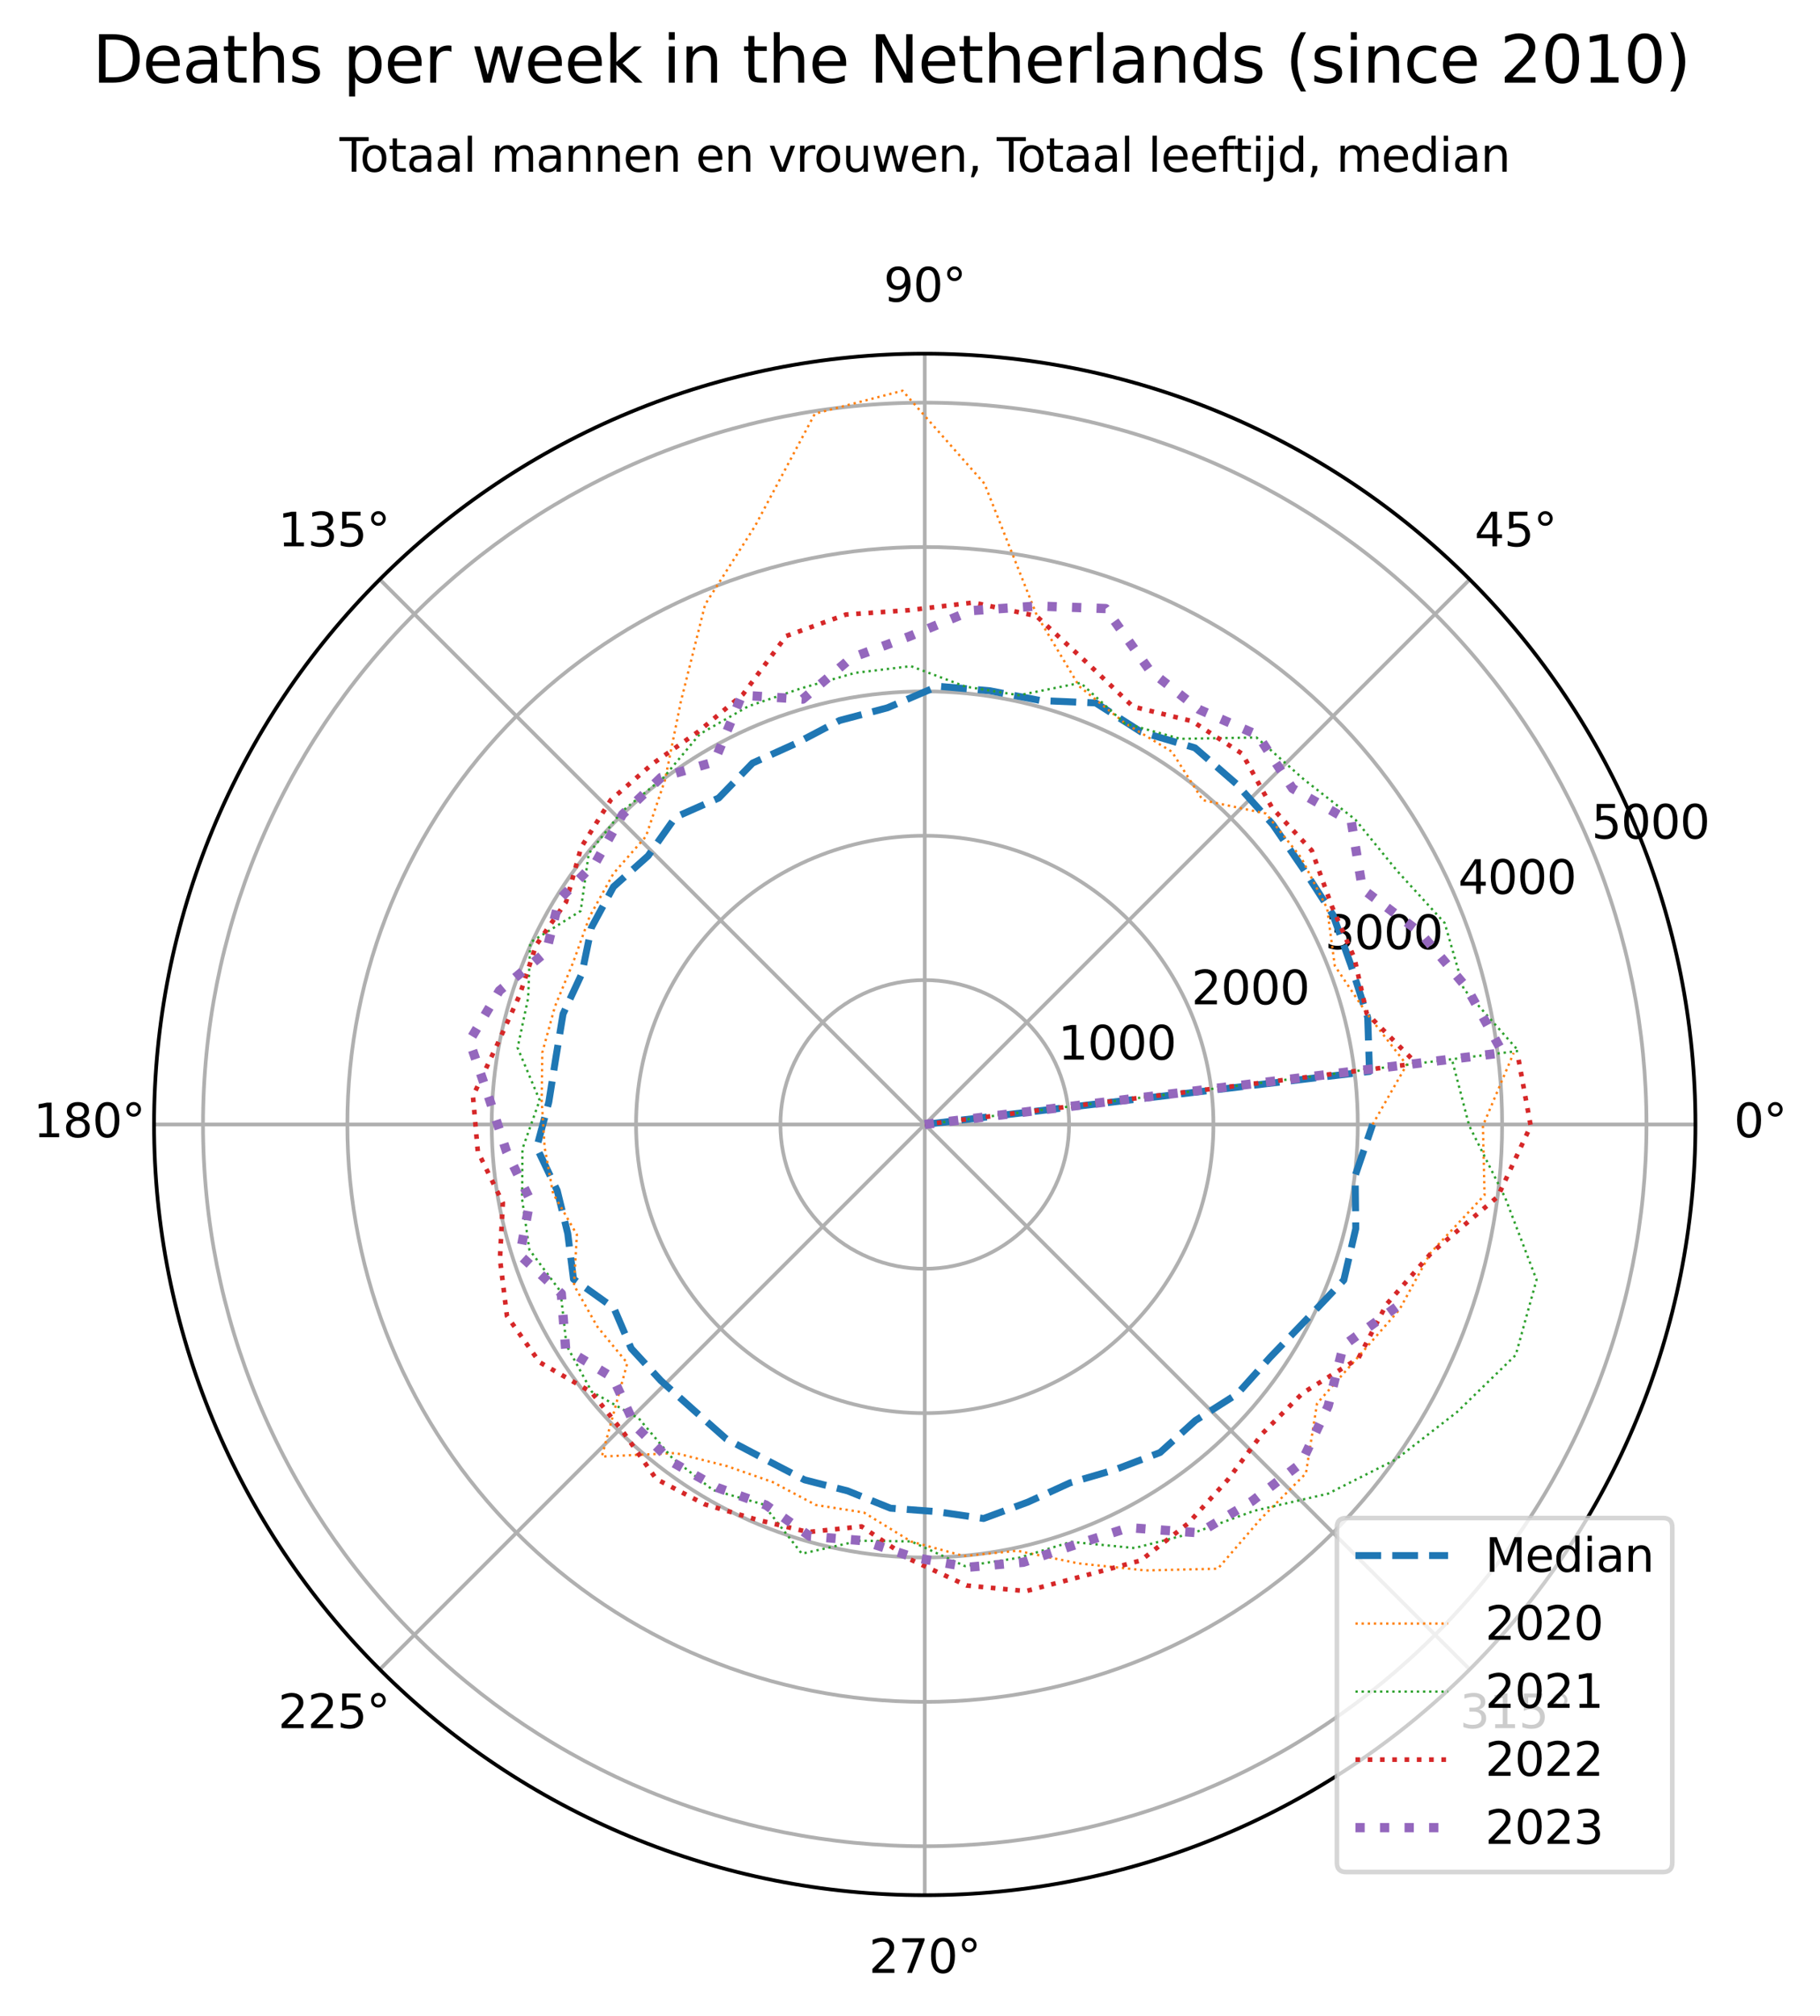 <?xml version="1.0" encoding="utf-8" standalone="no"?>
<!DOCTYPE svg PUBLIC "-//W3C//DTD SVG 1.1//EN"
  "http://www.w3.org/Graphics/SVG/1.1/DTD/svg11.dtd">
<svg xmlns:xlink="http://www.w3.org/1999/xlink" width="392.765pt" height="434.999pt" viewBox="0 0 392.765 434.999" xmlns="http://www.w3.org/2000/svg" version="1.1">
 <defs>
  <style type="text/css">*{stroke-linejoin: round; stroke-linecap: butt}</style>
 </defs>
 <g id="figure_1">
  <g id="patch_1">
   <path d="M 0 434.999 
L 392.765 434.999 
L 392.765 -0 
L 0 -0 
z
" style="fill: #ffffff"/>
  </g>
  <g id="axes_1">
   <g id="patch_2">
    <path d="M 365.884 242.64 
C 365.884 220.799 361.582 199.17 353.223 178.992 
C 344.865 158.814 332.614 140.478 317.17 125.034 
C 301.726 109.59 283.39 97.339 263.212 88.98 
C 243.033 80.622 221.405 76.32 199.564 76.32 
C 177.723 76.32 156.094 80.622 135.916 88.98 
C 115.737 97.339 97.402 109.59 81.958 125.034 
C 66.514 140.478 54.262 158.814 45.904 178.992 
C 37.546 199.17 33.244 220.799 33.244 242.64 
C 33.244 264.481 37.546 286.11 45.904 306.288 
C 54.262 326.466 66.514 344.802 81.958 360.246 
C 97.402 375.69 115.737 387.941 135.916 396.3 
C 156.094 404.658 177.723 408.96 199.564 408.96 
C 221.405 408.96 243.033 404.658 263.212 396.3 
C 283.39 387.941 301.726 375.69 317.17 360.246 
C 332.614 344.802 344.865 326.466 353.223 306.288 
C 361.582 286.11 365.884 264.481 365.884 242.64 
M 199.564 242.64 
C 199.564 242.64 199.564 242.64 199.564 242.64 
C 199.564 242.64 199.564 242.64 199.564 242.64 
C 199.564 242.64 199.564 242.64 199.564 242.64 
C 199.564 242.64 199.564 242.64 199.564 242.64 
C 199.564 242.64 199.564 242.64 199.564 242.64 
C 199.564 242.64 199.564 242.64 199.564 242.64 
C 199.564 242.64 199.564 242.64 199.564 242.64 
C 199.564 242.64 199.564 242.64 199.564 242.64 
C 199.564 242.64 199.564 242.64 199.564 242.64 
C 199.564 242.64 199.564 242.64 199.564 242.64 
C 199.564 242.64 199.564 242.64 199.564 242.64 
C 199.564 242.64 199.564 242.64 199.564 242.64 
C 199.564 242.64 199.564 242.64 199.564 242.64 
C 199.564 242.64 199.564 242.64 199.564 242.64 
C 199.564 242.64 199.564 242.64 199.564 242.64 
C 199.564 242.64 199.564 242.64 199.564 242.64 
z
" style="fill: #ffffff"/>
   </g>
   <g id="matplotlib.axis_1">
    <g id="xtick_1">
     <g id="line2d_1">
      <path d="M 199.564 242.64 
L 365.884 242.64 
" clip-path="url(#pef177afdf3)" style="fill: none; stroke: #b0b0b0; stroke-width: 0.8; stroke-linecap: square"/>
     </g>
     <g id="text_1">
      <!-- 0° -->
      <g transform="translate(374.202 245.399) scale(0.1 -0.1)">
       <defs>
        <path id="DejaVuSans-30" d="M 2034 4250 
Q 1547 4250 1301 3770 
Q 1056 3291 1056 2328 
Q 1056 1369 1301 889 
Q 1547 409 2034 409 
Q 2525 409 2770 889 
Q 3016 1369 3016 2328 
Q 3016 3291 2770 3770 
Q 2525 4250 2034 4250 
z
M 2034 4750 
Q 2819 4750 3233 4129 
Q 3647 3509 3647 2328 
Q 3647 1150 3233 529 
Q 2819 -91 2034 -91 
Q 1250 -91 836 529 
Q 422 1150 422 2328 
Q 422 3509 836 4129 
Q 1250 4750 2034 4750 
z
" transform="scale(0.016)"/>
        <path id="DejaVuSans-b0" d="M 1600 4347 
Q 1350 4347 1178 4173 
Q 1006 4000 1006 3750 
Q 1006 3503 1178 3333 
Q 1350 3163 1600 3163 
Q 1850 3163 2022 3333 
Q 2194 3503 2194 3750 
Q 2194 3997 2020 4172 
Q 1847 4347 1600 4347 
z
M 1600 4750 
Q 1800 4750 1984 4673 
Q 2169 4597 2303 4453 
Q 2447 4313 2519 4134 
Q 2591 3956 2591 3750 
Q 2591 3338 2302 3052 
Q 2013 2766 1594 2766 
Q 1172 2766 890 3047 
Q 609 3328 609 3750 
Q 609 4169 896 4459 
Q 1184 4750 1600 4750 
z
" transform="scale(0.016)"/>
       </defs>
       <use xlink:href="#DejaVuSans-30"/>
       <use xlink:href="#DejaVuSans-b0" x="63.623"/>
      </g>
     </g>
    </g>
    <g id="xtick_2">
     <g id="line2d_2">
      <path d="M 199.564 242.64 
L 317.17 125.034 
" clip-path="url(#pef177afdf3)" style="fill: none; stroke: #b0b0b0; stroke-width: 0.8; stroke-linecap: square"/>
     </g>
     <g id="text_2">
      <!-- 45° -->
      <g transform="translate(318.207 117.894) scale(0.1 -0.1)">
       <defs>
        <path id="DejaVuSans-34" d="M 2419 4116 
L 825 1625 
L 2419 1625 
L 2419 4116 
z
M 2253 4666 
L 3047 4666 
L 3047 1625 
L 3713 1625 
L 3713 1100 
L 3047 1100 
L 3047 0 
L 2419 0 
L 2419 1100 
L 313 1100 
L 313 1709 
L 2253 4666 
z
" transform="scale(0.016)"/>
        <path id="DejaVuSans-35" d="M 691 4666 
L 3169 4666 
L 3169 4134 
L 1269 4134 
L 1269 2991 
Q 1406 3038 1543 3061 
Q 1681 3084 1819 3084 
Q 2600 3084 3056 2656 
Q 3513 2228 3513 1497 
Q 3513 744 3044 326 
Q 2575 -91 1722 -91 
Q 1428 -91 1123 -41 
Q 819 9 494 109 
L 494 744 
Q 775 591 1075 516 
Q 1375 441 1709 441 
Q 2250 441 2565 725 
Q 2881 1009 2881 1497 
Q 2881 1984 2565 2268 
Q 2250 2553 1709 2553 
Q 1456 2553 1204 2497 
Q 953 2441 691 2322 
L 691 4666 
z
" transform="scale(0.016)"/>
       </defs>
       <use xlink:href="#DejaVuSans-34"/>
       <use xlink:href="#DejaVuSans-35" x="63.623"/>
       <use xlink:href="#DejaVuSans-b0" x="127.246"/>
      </g>
     </g>
    </g>
    <g id="xtick_3">
     <g id="line2d_3">
      <path d="M 199.564 242.64 
L 199.564 76.32 
" clip-path="url(#pef177afdf3)" style="fill: none; stroke: #b0b0b0; stroke-width: 0.8; stroke-linecap: square"/>
     </g>
     <g id="text_3">
      <!-- 90° -->
      <g transform="translate(190.701 65.079) scale(0.1 -0.1)">
       <defs>
        <path id="DejaVuSans-39" d="M 703 97 
L 703 672 
Q 941 559 1184 500 
Q 1428 441 1663 441 
Q 2288 441 2617 861 
Q 2947 1281 2994 2138 
Q 2813 1869 2534 1725 
Q 2256 1581 1919 1581 
Q 1219 1581 811 2004 
Q 403 2428 403 3163 
Q 403 3881 828 4315 
Q 1253 4750 1959 4750 
Q 2769 4750 3195 4129 
Q 3622 3509 3622 2328 
Q 3622 1225 3098 567 
Q 2575 -91 1691 -91 
Q 1453 -91 1209 -44 
Q 966 3 703 97 
z
M 1959 2075 
Q 2384 2075 2632 2365 
Q 2881 2656 2881 3163 
Q 2881 3666 2632 3958 
Q 2384 4250 1959 4250 
Q 1534 4250 1286 3958 
Q 1038 3666 1038 3163 
Q 1038 2656 1286 2365 
Q 1534 2075 1959 2075 
z
" transform="scale(0.016)"/>
       </defs>
       <use xlink:href="#DejaVuSans-39"/>
       <use xlink:href="#DejaVuSans-30" x="63.623"/>
       <use xlink:href="#DejaVuSans-b0" x="127.246"/>
      </g>
     </g>
    </g>
    <g id="xtick_4">
     <g id="line2d_4">
      <path d="M 199.564 242.64 
L 81.958 125.034 
" clip-path="url(#pef177afdf3)" style="fill: none; stroke: #b0b0b0; stroke-width: 0.8; stroke-linecap: square"/>
     </g>
     <g id="text_4">
      <!-- 135° -->
      <g transform="translate(60.015 117.894) scale(0.1 -0.1)">
       <defs>
        <path id="DejaVuSans-31" d="M 794 531 
L 1825 531 
L 1825 4091 
L 703 3866 
L 703 4441 
L 1819 4666 
L 2450 4666 
L 2450 531 
L 3481 531 
L 3481 0 
L 794 0 
L 794 531 
z
" transform="scale(0.016)"/>
        <path id="DejaVuSans-33" d="M 2597 2516 
Q 3050 2419 3304 2112 
Q 3559 1806 3559 1356 
Q 3559 666 3084 287 
Q 2609 -91 1734 -91 
Q 1441 -91 1130 -33 
Q 819 25 488 141 
L 488 750 
Q 750 597 1062 519 
Q 1375 441 1716 441 
Q 2309 441 2620 675 
Q 2931 909 2931 1356 
Q 2931 1769 2642 2001 
Q 2353 2234 1838 2234 
L 1294 2234 
L 1294 2753 
L 1863 2753 
Q 2328 2753 2575 2939 
Q 2822 3125 2822 3475 
Q 2822 3834 2567 4026 
Q 2313 4219 1838 4219 
Q 1578 4219 1281 4162 
Q 984 4106 628 3988 
L 628 4550 
Q 988 4650 1302 4700 
Q 1616 4750 1894 4750 
Q 2613 4750 3031 4423 
Q 3450 4097 3450 3541 
Q 3450 3153 3228 2886 
Q 3006 2619 2597 2516 
z
" transform="scale(0.016)"/>
       </defs>
       <use xlink:href="#DejaVuSans-31"/>
       <use xlink:href="#DejaVuSans-33" x="63.623"/>
       <use xlink:href="#DejaVuSans-35" x="127.246"/>
       <use xlink:href="#DejaVuSans-b0" x="190.869"/>
      </g>
     </g>
    </g>
    <g id="xtick_5">
     <g id="line2d_5">
      <path d="M 199.564 242.64 
L 33.244 242.64 
" clip-path="url(#pef177afdf3)" style="fill: none; stroke: #b0b0b0; stroke-width: 0.8; stroke-linecap: square"/>
     </g>
     <g id="text_5">
      <!-- 180° -->
      <g transform="translate(7.2 245.399) scale(0.1 -0.1)">
       <defs>
        <path id="DejaVuSans-38" d="M 2034 2216 
Q 1584 2216 1326 1975 
Q 1069 1734 1069 1313 
Q 1069 891 1326 650 
Q 1584 409 2034 409 
Q 2484 409 2743 651 
Q 3003 894 3003 1313 
Q 3003 1734 2745 1975 
Q 2488 2216 2034 2216 
z
M 1403 2484 
Q 997 2584 770 2862 
Q 544 3141 544 3541 
Q 544 4100 942 4425 
Q 1341 4750 2034 4750 
Q 2731 4750 3128 4425 
Q 3525 4100 3525 3541 
Q 3525 3141 3298 2862 
Q 3072 2584 2669 2484 
Q 3125 2378 3379 2068 
Q 3634 1759 3634 1313 
Q 3634 634 3220 271 
Q 2806 -91 2034 -91 
Q 1263 -91 848 271 
Q 434 634 434 1313 
Q 434 1759 690 2068 
Q 947 2378 1403 2484 
z
M 1172 3481 
Q 1172 3119 1398 2916 
Q 1625 2713 2034 2713 
Q 2441 2713 2670 2916 
Q 2900 3119 2900 3481 
Q 2900 3844 2670 4047 
Q 2441 4250 2034 4250 
Q 1625 4250 1398 4047 
Q 1172 3844 1172 3481 
z
" transform="scale(0.016)"/>
       </defs>
       <use xlink:href="#DejaVuSans-31"/>
       <use xlink:href="#DejaVuSans-38" x="63.623"/>
       <use xlink:href="#DejaVuSans-30" x="127.246"/>
       <use xlink:href="#DejaVuSans-b0" x="190.869"/>
      </g>
     </g>
    </g>
    <g id="xtick_6">
     <g id="line2d_6">
      <path d="M 199.564 242.64 
L 81.958 360.246 
" clip-path="url(#pef177afdf3)" style="fill: none; stroke: #b0b0b0; stroke-width: 0.8; stroke-linecap: square"/>
     </g>
     <g id="text_6">
      <!-- 225° -->
      <g transform="translate(60.015 372.905) scale(0.1 -0.1)">
       <defs>
        <path id="DejaVuSans-32" d="M 1228 531 
L 3431 531 
L 3431 0 
L 469 0 
L 469 531 
Q 828 903 1448 1529 
Q 2069 2156 2228 2338 
Q 2531 2678 2651 2914 
Q 2772 3150 2772 3378 
Q 2772 3750 2511 3984 
Q 2250 4219 1831 4219 
Q 1534 4219 1204 4116 
Q 875 4013 500 3803 
L 500 4441 
Q 881 4594 1212 4672 
Q 1544 4750 1819 4750 
Q 2544 4750 2975 4387 
Q 3406 4025 3406 3419 
Q 3406 3131 3298 2873 
Q 3191 2616 2906 2266 
Q 2828 2175 2409 1742 
Q 1991 1309 1228 531 
z
" transform="scale(0.016)"/>
       </defs>
       <use xlink:href="#DejaVuSans-32"/>
       <use xlink:href="#DejaVuSans-32" x="63.623"/>
       <use xlink:href="#DejaVuSans-35" x="127.246"/>
       <use xlink:href="#DejaVuSans-b0" x="190.869"/>
      </g>
     </g>
    </g>
    <g id="xtick_7">
     <g id="line2d_7">
      <path d="M 199.564 242.64 
L 199.564 408.96 
" clip-path="url(#pef177afdf3)" style="fill: none; stroke: #b0b0b0; stroke-width: 0.8; stroke-linecap: square"/>
     </g>
     <g id="text_7">
      <!-- 270° -->
      <g transform="translate(187.52 425.719) scale(0.1 -0.1)">
       <defs>
        <path id="DejaVuSans-37" d="M 525 4666 
L 3525 4666 
L 3525 4397 
L 1831 0 
L 1172 0 
L 2766 4134 
L 525 4134 
L 525 4666 
z
" transform="scale(0.016)"/>
       </defs>
       <use xlink:href="#DejaVuSans-32"/>
       <use xlink:href="#DejaVuSans-37" x="63.623"/>
       <use xlink:href="#DejaVuSans-30" x="127.246"/>
       <use xlink:href="#DejaVuSans-b0" x="190.869"/>
      </g>
     </g>
    </g>
    <g id="xtick_8">
     <g id="line2d_8">
      <path d="M 199.564 242.64 
L 317.17 360.246 
" clip-path="url(#pef177afdf3)" style="fill: none; stroke: #b0b0b0; stroke-width: 0.8; stroke-linecap: square"/>
     </g>
     <g id="text_8">
      <!-- 315° -->
      <g transform="translate(315.025 372.905) scale(0.1 -0.1)">
       <use xlink:href="#DejaVuSans-33"/>
       <use xlink:href="#DejaVuSans-31" x="63.623"/>
       <use xlink:href="#DejaVuSans-35" x="127.246"/>
       <use xlink:href="#DejaVuSans-b0" x="190.869"/>
      </g>
     </g>
    </g>
   </g>
   <g id="matplotlib.axis_2">
    <g id="ytick_1">
     <g id="line2d_9">
      <path d="M 230.714 242.64 
C 230.714 238.549 229.908 234.498 228.343 230.719 
C 226.778 226.94 224.483 223.506 221.59 220.613 
C 218.698 217.721 215.264 215.426 211.485 213.861 
C 207.705 212.295 203.654 211.49 199.564 211.49 
C 195.473 211.49 191.422 212.295 187.643 213.861 
C 183.864 215.426 180.43 217.721 177.537 220.613 
C 174.645 223.506 172.35 226.94 170.784 230.719 
C 169.219 234.498 168.413 238.549 168.413 242.64 
C 168.413 246.731 169.219 250.782 170.784 254.561 
C 172.35 258.34 174.645 261.774 177.537 264.667 
C 180.43 267.559 183.864 269.854 187.643 271.419 
C 191.422 272.985 195.473 273.79 199.564 273.79 
C 203.654 273.79 207.705 272.985 211.485 271.419 
C 215.264 269.854 218.698 267.559 221.59 264.667 
C 224.483 261.774 226.778 258.34 228.343 254.561 
C 229.908 250.782 230.714 246.731 230.714 242.64 
" clip-path="url(#pef177afdf3)" style="fill: none; stroke: #b0b0b0; stroke-width: 0.8; stroke-linecap: square"/>
     </g>
     <g id="text_9">
      <!-- 1000 -->
      <g transform="translate(228.343 228.64) scale(0.1 -0.1)">
       <use xlink:href="#DejaVuSans-31"/>
       <use xlink:href="#DejaVuSans-30" x="63.623"/>
       <use xlink:href="#DejaVuSans-30" x="127.246"/>
       <use xlink:href="#DejaVuSans-30" x="190.869"/>
      </g>
     </g>
    </g>
    <g id="ytick_2">
     <g id="line2d_10">
      <path d="M 261.865 242.64 
C 261.865 234.459 260.253 226.357 257.122 218.798 
C 253.991 211.24 249.402 204.372 243.617 198.587 
C 237.832 192.802 230.964 188.212 223.405 185.081 
C 215.847 181.951 207.745 180.339 199.564 180.339 
C 191.382 180.339 183.281 181.951 175.722 185.081 
C 168.164 188.212 161.295 192.802 155.51 198.587 
C 149.725 204.372 145.136 211.24 142.005 218.798 
C 138.874 226.357 137.263 234.459 137.263 242.64 
C 137.263 250.821 138.874 258.923 142.005 266.482 
C 145.136 274.04 149.725 280.908 155.51 286.693 
C 161.295 292.478 168.164 297.068 175.722 300.199 
C 183.281 303.329 191.382 304.941 199.564 304.941 
C 207.745 304.941 215.847 303.329 223.405 300.199 
C 230.964 297.068 237.832 292.478 243.617 286.693 
C 249.402 280.908 253.991 274.04 257.122 266.482 
C 260.253 258.923 261.865 250.821 261.865 242.64 
" clip-path="url(#pef177afdf3)" style="fill: none; stroke: #b0b0b0; stroke-width: 0.8; stroke-linecap: square"/>
     </g>
     <g id="text_10">
      <!-- 2000 -->
      <g transform="translate(257.122 216.719) scale(0.1 -0.1)">
       <use xlink:href="#DejaVuSans-32"/>
       <use xlink:href="#DejaVuSans-30" x="63.623"/>
       <use xlink:href="#DejaVuSans-30" x="127.246"/>
       <use xlink:href="#DejaVuSans-30" x="190.869"/>
      </g>
     </g>
    </g>
    <g id="ytick_3">
     <g id="line2d_11">
      <path d="M 293.015 242.64 
C 293.015 230.368 290.598 218.215 285.902 206.878 
C 281.205 195.54 274.321 185.237 265.644 176.56 
C 256.966 167.882 246.664 160.998 235.326 156.302 
C 223.988 151.606 211.836 149.189 199.564 149.189 
C 187.292 149.189 175.139 151.606 163.801 156.302 
C 152.464 160.998 142.161 167.882 133.484 176.56 
C 124.806 185.237 117.922 195.54 113.226 206.878 
C 108.53 218.215 106.112 230.368 106.112 242.64 
C 106.112 254.912 108.53 267.065 113.226 278.402 
C 117.922 289.74 124.806 300.043 133.484 308.72 
C 142.161 317.398 152.464 324.282 163.801 328.978 
C 175.139 333.674 187.292 336.091 199.564 336.091 
C 211.836 336.091 223.988 333.674 235.326 328.978 
C 246.664 324.282 256.966 317.398 265.644 308.72 
C 274.321 300.043 281.205 289.74 285.902 278.402 
C 290.598 267.065 293.015 254.912 293.015 242.64 
" clip-path="url(#pef177afdf3)" style="fill: none; stroke: #b0b0b0; stroke-width: 0.8; stroke-linecap: square"/>
     </g>
     <g id="text_11">
      <!-- 3000 -->
      <g transform="translate(285.902 204.798) scale(0.1 -0.1)">
       <use xlink:href="#DejaVuSans-33"/>
       <use xlink:href="#DejaVuSans-30" x="63.623"/>
       <use xlink:href="#DejaVuSans-30" x="127.246"/>
       <use xlink:href="#DejaVuSans-30" x="190.869"/>
      </g>
     </g>
    </g>
    <g id="ytick_4">
     <g id="line2d_12">
      <path d="M 324.166 242.64 
C 324.166 226.277 320.942 210.074 314.681 194.957 
C 308.419 179.84 299.241 166.103 287.671 154.533 
C 276.1 142.963 262.364 133.785 247.247 127.523 
C 232.13 121.261 215.926 118.038 199.564 118.038 
C 183.201 118.038 166.998 121.261 151.881 127.523 
C 136.764 133.785 123.027 142.963 111.457 154.533 
C 99.887 166.103 90.708 179.84 84.447 194.957 
C 78.185 210.074 74.962 226.277 74.962 242.64 
C 74.962 259.003 78.185 275.206 84.447 290.323 
C 90.708 305.44 99.887 319.177 111.457 330.747 
C 123.027 342.317 136.764 351.495 151.881 357.757 
C 166.998 364.019 183.201 367.242 199.564 367.242 
C 215.926 367.242 232.13 364.019 247.247 357.757 
C 262.364 351.495 276.1 342.317 287.671 330.747 
C 299.241 319.177 308.419 305.44 314.681 290.323 
C 320.942 275.206 324.166 259.003 324.166 242.64 
" clip-path="url(#pef177afdf3)" style="fill: none; stroke: #b0b0b0; stroke-width: 0.8; stroke-linecap: square"/>
     </g>
     <g id="text_12">
      <!-- 4000 -->
      <g transform="translate(314.681 192.877) scale(0.1 -0.1)">
       <use xlink:href="#DejaVuSans-34"/>
       <use xlink:href="#DejaVuSans-30" x="63.623"/>
       <use xlink:href="#DejaVuSans-30" x="127.246"/>
       <use xlink:href="#DejaVuSans-30" x="190.869"/>
      </g>
     </g>
    </g>
    <g id="ytick_5">
     <g id="line2d_13">
      <path d="M 355.316 242.64 
C 355.316 222.187 351.287 201.932 343.46 183.036 
C 335.633 164.14 324.16 146.969 309.697 132.507 
C 295.235 118.044 278.064 106.571 259.168 98.744 
C 240.271 90.917 220.017 86.888 199.564 86.888 
C 179.111 86.888 158.856 90.917 139.96 98.744 
C 121.064 106.571 103.893 118.044 89.43 132.507 
C 74.968 146.969 63.495 164.14 55.667 183.036 
C 47.84 201.932 43.812 222.187 43.812 242.64 
C 43.812 263.093 47.84 283.348 55.667 302.244 
C 63.495 321.14 74.968 338.311 89.43 352.773 
C 103.893 367.236 121.064 378.709 139.96 386.536 
C 158.856 394.363 179.111 398.392 199.564 398.392 
C 220.017 398.392 240.271 394.363 259.168 386.536 
C 278.064 378.709 295.235 367.236 309.697 352.773 
C 324.16 338.311 335.633 321.14 343.46 302.244 
C 351.287 283.348 355.316 263.093 355.316 242.64 
" clip-path="url(#pef177afdf3)" style="fill: none; stroke: #b0b0b0; stroke-width: 0.8; stroke-linecap: square"/>
     </g>
     <g id="text_13">
      <!-- 5000 -->
      <g transform="translate(343.46 180.957) scale(0.1 -0.1)">
       <use xlink:href="#DejaVuSans-35"/>
       <use xlink:href="#DejaVuSans-30" x="63.623"/>
       <use xlink:href="#DejaVuSans-30" x="127.246"/>
       <use xlink:href="#DejaVuSans-30" x="190.869"/>
      </g>
     </g>
    </g>
   </g>
   <g id="line2d_14">
    <path d="M 199.564 242.64 
L 295.545 231.208 
L 295.154 219.541 
L 291.605 208.451 
L 287.664 197.421 
L 281.31 187.58 
L 274.672 177.911 
L 266.805 169.138 
L 257.876 161.372 
L 246.26 157.937 
L 236.453 151.681 
L 224.558 151.171 
L 213.536 149.042 
L 202.367 148.078 
L 191.548 152.723 
L 181.213 155.46 
L 171.769 160.426 
L 162.415 164.656 
L 155.098 172.205 
L 145.765 176.338 
L 139.865 184.685 
L 132.39 191.359 
L 127.627 200.155 
L 125.588 210.053 
L 121.508 218.804 
L 119.942 228.33 
L 118.435 237.825 
L 115.823 247.61 
L 120.248 256.895 
L 122.521 266.167 
L 123.763 276.03 
L 132.482 282.258 
L 136.227 290.992 
L 142.614 297.926 
L 149.612 304.201 
L 156.728 310.494 
L 165.134 314.915 
L 173.635 319.336 
L 182.92 321.712 
L 192.181 325.452 
L 202.04 326.18 
L 212.258 327.673 
L 221.832 324.132 
L 230.927 319.974 
L 240.636 317.14 
L 250.357 313.43 
L 257.995 306.512 
L 267.027 300.78 
L 274.127 292.862 
L 281.817 284.857 
L 289.999 276.232 
L 292.581 265.117 
L 292.452 253.704 
L 296.224 242.64 
" clip-path="url(#pef177afdf3)" style="fill: none; stroke-dasharray: 5.55,2.4; stroke-dashoffset: 0; stroke: #1f77b4; stroke-width: 1.5"/>
   </g>
   <g id="line2d_15">
    <path d="M 296.224 242.64 
L 303.56 229.767 
L 294.938 218.662 
L 288.045 208.376 
L 286.405 196.028 
L 280.835 185.137 
L 273.202 175.547 
L 259.556 172.662 
L 252.899 162.213 
L 242.74 156.02 
L 232.923 148.111 
L 223.703 132.681 
L 212.453 104.371 
L 194.78 84.312 
L 175.856 89.27 
L 162.927 113.542 
L 152.17 130.441 
L 146.943 151.336 
L 143.514 168.292 
L 139.399 180.485 
L 132.389 188.484 
L 127.251 197.77 
L 123.701 207.645 
L 119.769 217.163 
L 117.029 227.118 
L 116.898 237.447 
L 117.539 247.602 
L 119.351 257.532 
L 124.491 266.417 
L 123.874 277.342 
L 128.896 286.262 
L 135.373 294.145 
L 129.872 314.302 
L 145.843 313.555 
L 156.851 316.356 
L 166.754 319.812 
L 176.054 324.755 
L 186.421 326.375 
L 196.635 332.648 
L 208.027 335.77 
L 219.535 334.634 
L 232.744 337.363 
L 247.255 338.878 
L 262.816 338.505 
L 272.132 327.686 
L 281.823 317.938 
L 284.23 302.841 
L 292.903 293.02 
L 302.012 282.587 
L 308.71 270.351 
L 320.373 257.879 
L 320.022 242.92 
L 326.659 227.208 
" clip-path="url(#pef177afdf3)" style="fill: none; stroke-dasharray: 0.5,0.825; stroke-dashoffset: 0; stroke: #ff7f0e; stroke-width: 0.5"/>
   </g>
   <g id="line2d_16">
    <path d="M 199.564 242.64 
L 327.704 226.779 
L 315.873 213.398 
L 311.778 199.186 
L 301.5 187.925 
L 292.507 176.879 
L 281.33 168.141 
L 271.153 159.134 
L 254.741 159.436 
L 242.712 156.076 
L 233.192 147.348 
L 219.896 150.024 
L 208.37 148.165 
L 196.576 143.751 
L 184.503 145.206 
L 172.86 148.543 
L 161.455 152.421 
L 151.019 158.407 
L 143.158 167.819 
L 134.199 175.113 
L 127.054 184.182 
L 125.318 196.571 
L 114.423 203.365 
L 113.982 215.316 
L 111.702 226.116 
L 116.462 237.419 
L 112.75 247.891 
L 112.675 258.772 
L 114.245 269.662 
L 120.958 278.679 
L 122.269 290.353 
L 127.695 300.305 
L 137.864 306.084 
L 145.053 314.598 
L 153.853 321.531 
L 164.707 324.628 
L 173.045 335.267 
L 185.465 332.468 
L 196.636 332.617 
L 208.224 337.941 
L 219.865 336.156 
L 231.117 332.718 
L 244.862 334.049 
L 257.687 330.731 
L 270.696 326.004 
L 286.602 322.313 
L 301.239 314.935 
L 314.476 304.664 
L 327.117 292.375 
L 331.596 276.161 
L 324.824 258.44 
L 317.063 242.913 
L 313.392 228.819 
" clip-path="url(#pef177afdf3)" style="fill: none; stroke-dasharray: 0.5,0.825; stroke-dashoffset: 0; stroke: #2ca02c; stroke-width: 0.5"/>
   </g>
   <g id="line2d_17">
    <path d="M 199.564 242.64 
L 305.693 229.503 
L 294.938 218.662 
L 292.286 206.734 
L 287.393 195.497 
L 283.098 183.536 
L 274.537 174.33 
L 268.112 162.682 
L 257.271 155.619 
L 244.505 152.479 
L 234.685 143.118 
L 223.65 132.924 
L 210.062 130.021 
L 196.211 131.67 
L 182.557 132.615 
L 169.654 137.246 
L 160.352 149.81 
L 150.708 157.867 
L 140.87 164.784 
L 131.794 172.629 
L 125.405 182.853 
L 122.169 194.616 
L 115.696 203.953 
L 112.142 214.728 
L 107.355 225.299 
L 102.068 236.515 
L 103.111 248.474 
L 108.509 259.545 
L 107.89 271.675 
L 109.405 283.975 
L 116.438 293.952 
L 127.598 300.383 
L 134.715 309.322 
L 141.611 319.142 
L 152.072 324.604 
L 163.305 327.925 
L 174.382 330.595 
L 185.948 329.391 
L 196.508 336.54 
L 208.605 342.13 
L 221.425 343.34 
L 233.702 340.098 
L 246.19 336.729 
L 256.383 328.754 
L 264.974 319.298 
L 272.425 309.336 
L 281.107 300.62 
L 293.122 293.138 
L 299.197 281.489 
L 308.861 270.389 
L 323.217 258.238 
L 330.333 242.944 
L 327.432 227.114 
" clip-path="url(#pef177afdf3)" style="fill: none; stroke-dasharray: 1,1.65; stroke-dashoffset: 0; stroke: #d62728"/>
   </g>
   <g id="line2d_18">
    <path d="M 199.564 242.64 
L 324.301 227.175 
L 316.557 213.178 
L 306.438 201.182 
L 294.023 191.844 
L 291.63 177.365 
L 278.943 170.147 
L 271.404 158.611 
L 258.751 153.087 
L 248.156 144.728 
L 238.606 131.321 
L 223.872 130.773 
L 209.639 131.765 
L 196.118 137.377 
L 183.721 141.955 
L 173.232 150.867 
L 160.101 150.018 
L 154.136 164.413 
L 142.69 167.743 
L 134.342 175.756 
L 128.652 185.923 
L 120.674 194.132 
L 117.884 205.383 
L 107.769 213.782 
L 101.301 224.633 
L 105.616 237.195 
L 109.328 248.554 
L 114.413 258.91 
L 112.17 270.842 
L 121.133 279.133 
L 122.072 291.098 
L 132.274 297.299 
L 137.072 307.701 
L 145.085 315.519 
L 154.836 321.019 
L 165.299 324.776 
L 174.787 331.519 
L 186.127 332.444 
L 197.212 336.062 
L 208.974 338.183 
L 220.842 337.12 
L 232.137 333.315 
L 243.566 329.647 
L 258.765 330.761 
L 270.158 323.96 
L 280.808 315.719 
L 286.628 303.385 
L 289.914 290.35 
L 302.059 281.511 
" clip-path="url(#pef177afdf3)" style="fill: none; stroke-dasharray: 2,3.3; stroke-dashoffset: 0; stroke: #9467bd; stroke-width: 2"/>
   </g>
   <g id="patch_3">
    <path d="M 365.884 242.64 
C 365.884 220.799 361.582 199.17 353.223 178.992 
C 344.865 158.814 332.614 140.478 317.17 125.034 
C 301.726 109.59 283.39 97.339 263.212 88.98 
C 243.033 80.622 221.405 76.32 199.564 76.32 
C 177.723 76.32 156.094 80.622 135.916 88.98 
C 115.737 97.339 97.402 109.59 81.958 125.034 
C 66.514 140.478 54.262 158.814 45.904 178.992 
C 37.546 199.17 33.244 220.799 33.244 242.64 
C 33.244 264.481 37.546 286.11 45.904 306.288 
C 54.262 326.466 66.514 344.802 81.958 360.246 
C 97.402 375.69 115.737 387.941 135.916 396.3 
C 156.094 404.658 177.723 408.96 199.564 408.96 
C 221.405 408.96 243.033 404.658 263.212 396.3 
C 283.39 387.941 301.726 375.69 317.17 360.246 
C 332.614 344.802 344.865 326.466 353.223 306.288 
C 361.582 286.11 365.884 264.481 365.884 242.64 
" style="fill: none; stroke: #000000; stroke-width: 0.8; stroke-linejoin: miter; stroke-linecap: square"/>
   </g>
   <g id="text_14">
    <!-- Totaal mannen en vrouwen, Totaal leeftijd, median -->
    <g transform="translate(73.272 37.056) scale(0.1 -0.1)">
     <defs>
      <path id="DejaVuSans-54" d="M -19 4666 
L 3928 4666 
L 3928 4134 
L 2272 4134 
L 2272 0 
L 1638 0 
L 1638 4134 
L -19 4134 
L -19 4666 
z
" transform="scale(0.016)"/>
      <path id="DejaVuSans-6f" d="M 1959 3097 
Q 1497 3097 1228 2736 
Q 959 2375 959 1747 
Q 959 1119 1226 758 
Q 1494 397 1959 397 
Q 2419 397 2687 759 
Q 2956 1122 2956 1747 
Q 2956 2369 2687 2733 
Q 2419 3097 1959 3097 
z
M 1959 3584 
Q 2709 3584 3137 3096 
Q 3566 2609 3566 1747 
Q 3566 888 3137 398 
Q 2709 -91 1959 -91 
Q 1206 -91 779 398 
Q 353 888 353 1747 
Q 353 2609 779 3096 
Q 1206 3584 1959 3584 
z
" transform="scale(0.016)"/>
      <path id="DejaVuSans-74" d="M 1172 4494 
L 1172 3500 
L 2356 3500 
L 2356 3053 
L 1172 3053 
L 1172 1153 
Q 1172 725 1289 603 
Q 1406 481 1766 481 
L 2356 481 
L 2356 0 
L 1766 0 
Q 1100 0 847 248 
Q 594 497 594 1153 
L 594 3053 
L 172 3053 
L 172 3500 
L 594 3500 
L 594 4494 
L 1172 4494 
z
" transform="scale(0.016)"/>
      <path id="DejaVuSans-61" d="M 2194 1759 
Q 1497 1759 1228 1600 
Q 959 1441 959 1056 
Q 959 750 1161 570 
Q 1363 391 1709 391 
Q 2188 391 2477 730 
Q 2766 1069 2766 1631 
L 2766 1759 
L 2194 1759 
z
M 3341 1997 
L 3341 0 
L 2766 0 
L 2766 531 
Q 2569 213 2275 61 
Q 1981 -91 1556 -91 
Q 1019 -91 701 211 
Q 384 513 384 1019 
Q 384 1609 779 1909 
Q 1175 2209 1959 2209 
L 2766 2209 
L 2766 2266 
Q 2766 2663 2505 2880 
Q 2244 3097 1772 3097 
Q 1472 3097 1187 3025 
Q 903 2953 641 2809 
L 641 3341 
Q 956 3463 1253 3523 
Q 1550 3584 1831 3584 
Q 2591 3584 2966 3190 
Q 3341 2797 3341 1997 
z
" transform="scale(0.016)"/>
      <path id="DejaVuSans-6c" d="M 603 4863 
L 1178 4863 
L 1178 0 
L 603 0 
L 603 4863 
z
" transform="scale(0.016)"/>
      <path id="DejaVuSans-20" transform="scale(0.016)"/>
      <path id="DejaVuSans-6d" d="M 3328 2828 
Q 3544 3216 3844 3400 
Q 4144 3584 4550 3584 
Q 5097 3584 5394 3201 
Q 5691 2819 5691 2113 
L 5691 0 
L 5113 0 
L 5113 2094 
Q 5113 2597 4934 2840 
Q 4756 3084 4391 3084 
Q 3944 3084 3684 2787 
Q 3425 2491 3425 1978 
L 3425 0 
L 2847 0 
L 2847 2094 
Q 2847 2600 2669 2842 
Q 2491 3084 2119 3084 
Q 1678 3084 1418 2786 
Q 1159 2488 1159 1978 
L 1159 0 
L 581 0 
L 581 3500 
L 1159 3500 
L 1159 2956 
Q 1356 3278 1631 3431 
Q 1906 3584 2284 3584 
Q 2666 3584 2933 3390 
Q 3200 3197 3328 2828 
z
" transform="scale(0.016)"/>
      <path id="DejaVuSans-6e" d="M 3513 2113 
L 3513 0 
L 2938 0 
L 2938 2094 
Q 2938 2591 2744 2837 
Q 2550 3084 2163 3084 
Q 1697 3084 1428 2787 
Q 1159 2491 1159 1978 
L 1159 0 
L 581 0 
L 581 3500 
L 1159 3500 
L 1159 2956 
Q 1366 3272 1645 3428 
Q 1925 3584 2291 3584 
Q 2894 3584 3203 3211 
Q 3513 2838 3513 2113 
z
" transform="scale(0.016)"/>
      <path id="DejaVuSans-65" d="M 3597 1894 
L 3597 1613 
L 953 1613 
Q 991 1019 1311 708 
Q 1631 397 2203 397 
Q 2534 397 2845 478 
Q 3156 559 3463 722 
L 3463 178 
Q 3153 47 2828 -22 
Q 2503 -91 2169 -91 
Q 1331 -91 842 396 
Q 353 884 353 1716 
Q 353 2575 817 3079 
Q 1281 3584 2069 3584 
Q 2775 3584 3186 3129 
Q 3597 2675 3597 1894 
z
M 3022 2063 
Q 3016 2534 2758 2815 
Q 2500 3097 2075 3097 
Q 1594 3097 1305 2825 
Q 1016 2553 972 2059 
L 3022 2063 
z
" transform="scale(0.016)"/>
      <path id="DejaVuSans-76" d="M 191 3500 
L 800 3500 
L 1894 563 
L 2988 3500 
L 3597 3500 
L 2284 0 
L 1503 0 
L 191 3500 
z
" transform="scale(0.016)"/>
      <path id="DejaVuSans-72" d="M 2631 2963 
Q 2534 3019 2420 3045 
Q 2306 3072 2169 3072 
Q 1681 3072 1420 2755 
Q 1159 2438 1159 1844 
L 1159 0 
L 581 0 
L 581 3500 
L 1159 3500 
L 1159 2956 
Q 1341 3275 1631 3429 
Q 1922 3584 2338 3584 
Q 2397 3584 2469 3576 
Q 2541 3569 2628 3553 
L 2631 2963 
z
" transform="scale(0.016)"/>
      <path id="DejaVuSans-75" d="M 544 1381 
L 544 3500 
L 1119 3500 
L 1119 1403 
Q 1119 906 1312 657 
Q 1506 409 1894 409 
Q 2359 409 2629 706 
Q 2900 1003 2900 1516 
L 2900 3500 
L 3475 3500 
L 3475 0 
L 2900 0 
L 2900 538 
Q 2691 219 2414 64 
Q 2138 -91 1772 -91 
Q 1169 -91 856 284 
Q 544 659 544 1381 
z
M 1991 3584 
L 1991 3584 
z
" transform="scale(0.016)"/>
      <path id="DejaVuSans-77" d="M 269 3500 
L 844 3500 
L 1563 769 
L 2278 3500 
L 2956 3500 
L 3675 769 
L 4391 3500 
L 4966 3500 
L 4050 0 
L 3372 0 
L 2619 2869 
L 1863 0 
L 1184 0 
L 269 3500 
z
" transform="scale(0.016)"/>
      <path id="DejaVuSans-2c" d="M 750 794 
L 1409 794 
L 1409 256 
L 897 -744 
L 494 -744 
L 750 256 
L 750 794 
z
" transform="scale(0.016)"/>
      <path id="DejaVuSans-66" d="M 2375 4863 
L 2375 4384 
L 1825 4384 
Q 1516 4384 1395 4259 
Q 1275 4134 1275 3809 
L 1275 3500 
L 2222 3500 
L 2222 3053 
L 1275 3053 
L 1275 0 
L 697 0 
L 697 3053 
L 147 3053 
L 147 3500 
L 697 3500 
L 697 3744 
Q 697 4328 969 4595 
Q 1241 4863 1831 4863 
L 2375 4863 
z
" transform="scale(0.016)"/>
      <path id="DejaVuSans-69" d="M 603 3500 
L 1178 3500 
L 1178 0 
L 603 0 
L 603 3500 
z
M 603 4863 
L 1178 4863 
L 1178 4134 
L 603 4134 
L 603 4863 
z
" transform="scale(0.016)"/>
      <path id="DejaVuSans-6a" d="M 603 3500 
L 1178 3500 
L 1178 -63 
Q 1178 -731 923 -1031 
Q 669 -1331 103 -1331 
L -116 -1331 
L -116 -844 
L 38 -844 
Q 366 -844 484 -692 
Q 603 -541 603 -63 
L 603 3500 
z
M 603 4863 
L 1178 4863 
L 1178 4134 
L 603 4134 
L 603 4863 
z
" transform="scale(0.016)"/>
      <path id="DejaVuSans-64" d="M 2906 2969 
L 2906 4863 
L 3481 4863 
L 3481 0 
L 2906 0 
L 2906 525 
Q 2725 213 2448 61 
Q 2172 -91 1784 -91 
Q 1150 -91 751 415 
Q 353 922 353 1747 
Q 353 2572 751 3078 
Q 1150 3584 1784 3584 
Q 2172 3584 2448 3432 
Q 2725 3281 2906 2969 
z
M 947 1747 
Q 947 1113 1208 752 
Q 1469 391 1925 391 
Q 2381 391 2643 752 
Q 2906 1113 2906 1747 
Q 2906 2381 2643 2742 
Q 2381 3103 1925 3103 
Q 1469 3103 1208 2742 
Q 947 2381 947 1747 
z
" transform="scale(0.016)"/>
     </defs>
     <use xlink:href="#DejaVuSans-54"/>
     <use xlink:href="#DejaVuSans-6f" x="44.084"/>
     <use xlink:href="#DejaVuSans-74" x="105.266"/>
     <use xlink:href="#DejaVuSans-61" x="144.475"/>
     <use xlink:href="#DejaVuSans-61" x="205.754"/>
     <use xlink:href="#DejaVuSans-6c" x="267.033"/>
     <use xlink:href="#DejaVuSans-20" x="294.816"/>
     <use xlink:href="#DejaVuSans-6d" x="326.604"/>
     <use xlink:href="#DejaVuSans-61" x="424.016"/>
     <use xlink:href="#DejaVuSans-6e" x="485.295"/>
     <use xlink:href="#DejaVuSans-6e" x="548.674"/>
     <use xlink:href="#DejaVuSans-65" x="612.053"/>
     <use xlink:href="#DejaVuSans-6e" x="673.576"/>
     <use xlink:href="#DejaVuSans-20" x="736.955"/>
     <use xlink:href="#DejaVuSans-65" x="768.742"/>
     <use xlink:href="#DejaVuSans-6e" x="830.266"/>
     <use xlink:href="#DejaVuSans-20" x="893.645"/>
     <use xlink:href="#DejaVuSans-76" x="925.432"/>
     <use xlink:href="#DejaVuSans-72" x="984.611"/>
     <use xlink:href="#DejaVuSans-6f" x="1023.475"/>
     <use xlink:href="#DejaVuSans-75" x="1084.656"/>
     <use xlink:href="#DejaVuSans-77" x="1148.035"/>
     <use xlink:href="#DejaVuSans-65" x="1229.822"/>
     <use xlink:href="#DejaVuSans-6e" x="1291.346"/>
     <use xlink:href="#DejaVuSans-2c" x="1354.725"/>
     <use xlink:href="#DejaVuSans-20" x="1386.512"/>
     <use xlink:href="#DejaVuSans-54" x="1418.299"/>
     <use xlink:href="#DejaVuSans-6f" x="1462.383"/>
     <use xlink:href="#DejaVuSans-74" x="1523.564"/>
     <use xlink:href="#DejaVuSans-61" x="1562.773"/>
     <use xlink:href="#DejaVuSans-61" x="1624.053"/>
     <use xlink:href="#DejaVuSans-6c" x="1685.332"/>
     <use xlink:href="#DejaVuSans-20" x="1713.115"/>
     <use xlink:href="#DejaVuSans-6c" x="1744.902"/>
     <use xlink:href="#DejaVuSans-65" x="1772.686"/>
     <use xlink:href="#DejaVuSans-65" x="1834.209"/>
     <use xlink:href="#DejaVuSans-66" x="1895.732"/>
     <use xlink:href="#DejaVuSans-74" x="1929.188"/>
     <use xlink:href="#DejaVuSans-69" x="1968.396"/>
     <use xlink:href="#DejaVuSans-6a" x="1996.18"/>
     <use xlink:href="#DejaVuSans-64" x="2023.963"/>
     <use xlink:href="#DejaVuSans-2c" x="2087.439"/>
     <use xlink:href="#DejaVuSans-20" x="2119.227"/>
     <use xlink:href="#DejaVuSans-6d" x="2151.014"/>
     <use xlink:href="#DejaVuSans-65" x="2248.426"/>
     <use xlink:href="#DejaVuSans-64" x="2309.949"/>
     <use xlink:href="#DejaVuSans-69" x="2373.426"/>
     <use xlink:href="#DejaVuSans-61" x="2401.209"/>
     <use xlink:href="#DejaVuSans-6e" x="2462.488"/>
    </g>
   </g>
   <g id="legend_1">
    <g id="patch_4">
     <path d="M 290.51 403.96 
L 358.884 403.96 
Q 360.884 403.96 360.884 401.96 
L 360.884 329.569 
Q 360.884 327.569 358.884 327.569 
L 290.51 327.569 
Q 288.51 327.569 288.51 329.569 
L 288.51 401.96 
Q 288.51 403.96 290.51 403.96 
z
" style="fill: #ffffff; opacity: 0.8; stroke: #cccccc; stroke-linejoin: miter"/>
    </g>
    <g id="line2d_19">
     <path d="M 292.51 335.668 
L 302.51 335.668 
L 312.51 335.668 
" style="fill: none; stroke-dasharray: 5.55,2.4; stroke-dashoffset: 0; stroke: #1f77b4; stroke-width: 1.5"/>
    </g>
    <g id="text_15">
     <!-- Median -->
     <g transform="translate(320.51 339.168) scale(0.1 -0.1)">
      <defs>
       <path id="DejaVuSans-4d" d="M 628 4666 
L 1569 4666 
L 2759 1491 
L 3956 4666 
L 4897 4666 
L 4897 0 
L 4281 0 
L 4281 4097 
L 3078 897 
L 2444 897 
L 1241 4097 
L 1241 0 
L 628 0 
L 628 4666 
z
" transform="scale(0.016)"/>
      </defs>
      <use xlink:href="#DejaVuSans-4d"/>
      <use xlink:href="#DejaVuSans-65" x="86.279"/>
      <use xlink:href="#DejaVuSans-64" x="147.803"/>
      <use xlink:href="#DejaVuSans-69" x="211.279"/>
      <use xlink:href="#DejaVuSans-61" x="239.062"/>
      <use xlink:href="#DejaVuSans-6e" x="300.342"/>
     </g>
    </g>
    <g id="line2d_20">
     <path d="M 292.51 350.346 
L 302.51 350.346 
L 312.51 350.346 
" style="fill: none; stroke-dasharray: 0.5,0.825; stroke-dashoffset: 0; stroke: #ff7f0e; stroke-width: 0.5"/>
    </g>
    <g id="text_16">
     <!-- 2020 -->
     <g transform="translate(320.51 353.846) scale(0.1 -0.1)">
      <use xlink:href="#DejaVuSans-32"/>
      <use xlink:href="#DejaVuSans-30" x="63.623"/>
      <use xlink:href="#DejaVuSans-32" x="127.246"/>
      <use xlink:href="#DejaVuSans-30" x="190.869"/>
     </g>
    </g>
    <g id="line2d_21">
     <path d="M 292.51 365.024 
L 302.51 365.024 
L 312.51 365.024 
" style="fill: none; stroke-dasharray: 0.5,0.825; stroke-dashoffset: 0; stroke: #2ca02c; stroke-width: 0.5"/>
    </g>
    <g id="text_17">
     <!-- 2021 -->
     <g transform="translate(320.51 368.524) scale(0.1 -0.1)">
      <use xlink:href="#DejaVuSans-32"/>
      <use xlink:href="#DejaVuSans-30" x="63.623"/>
      <use xlink:href="#DejaVuSans-32" x="127.246"/>
      <use xlink:href="#DejaVuSans-31" x="190.869"/>
     </g>
    </g>
    <g id="line2d_22">
     <path d="M 292.51 379.702 
L 302.51 379.702 
L 312.51 379.702 
" style="fill: none; stroke-dasharray: 1,1.65; stroke-dashoffset: 0; stroke: #d62728"/>
    </g>
    <g id="text_18">
     <!-- 2022 -->
     <g transform="translate(320.51 383.202) scale(0.1 -0.1)">
      <use xlink:href="#DejaVuSans-32"/>
      <use xlink:href="#DejaVuSans-30" x="63.623"/>
      <use xlink:href="#DejaVuSans-32" x="127.246"/>
      <use xlink:href="#DejaVuSans-32" x="190.869"/>
     </g>
    </g>
    <g id="line2d_23">
     <path d="M 292.51 394.38 
L 302.51 394.38 
L 312.51 394.38 
" style="fill: none; stroke-dasharray: 2,3.3; stroke-dashoffset: 0; stroke: #9467bd; stroke-width: 2"/>
    </g>
    <g id="text_19">
     <!-- 2023 -->
     <g transform="translate(320.51 397.88) scale(0.1 -0.1)">
      <use xlink:href="#DejaVuSans-32"/>
      <use xlink:href="#DejaVuSans-30" x="63.623"/>
      <use xlink:href="#DejaVuSans-32" x="127.246"/>
      <use xlink:href="#DejaVuSans-33" x="190.869"/>
     </g>
    </g>
   </g>
  </g>
  <g id="text_20">
   <!-- Deaths per week in the Netherlands (since 2010) -->
   <g transform="translate(19.956 17.838) scale(0.14 -0.14)">
    <defs>
     <path id="DejaVuSans-44" d="M 1259 4147 
L 1259 519 
L 2022 519 
Q 2988 519 3436 956 
Q 3884 1394 3884 2338 
Q 3884 3275 3436 3711 
Q 2988 4147 2022 4147 
L 1259 4147 
z
M 628 4666 
L 1925 4666 
Q 3281 4666 3915 4102 
Q 4550 3538 4550 2338 
Q 4550 1131 3912 565 
Q 3275 0 1925 0 
L 628 0 
L 628 4666 
z
" transform="scale(0.016)"/>
     <path id="DejaVuSans-68" d="M 3513 2113 
L 3513 0 
L 2938 0 
L 2938 2094 
Q 2938 2591 2744 2837 
Q 2550 3084 2163 3084 
Q 1697 3084 1428 2787 
Q 1159 2491 1159 1978 
L 1159 0 
L 581 0 
L 581 4863 
L 1159 4863 
L 1159 2956 
Q 1366 3272 1645 3428 
Q 1925 3584 2291 3584 
Q 2894 3584 3203 3211 
Q 3513 2838 3513 2113 
z
" transform="scale(0.016)"/>
     <path id="DejaVuSans-73" d="M 2834 3397 
L 2834 2853 
Q 2591 2978 2328 3040 
Q 2066 3103 1784 3103 
Q 1356 3103 1142 2972 
Q 928 2841 928 2578 
Q 928 2378 1081 2264 
Q 1234 2150 1697 2047 
L 1894 2003 
Q 2506 1872 2764 1633 
Q 3022 1394 3022 966 
Q 3022 478 2636 193 
Q 2250 -91 1575 -91 
Q 1294 -91 989 -36 
Q 684 19 347 128 
L 347 722 
Q 666 556 975 473 
Q 1284 391 1588 391 
Q 1994 391 2212 530 
Q 2431 669 2431 922 
Q 2431 1156 2273 1281 
Q 2116 1406 1581 1522 
L 1381 1569 
Q 847 1681 609 1914 
Q 372 2147 372 2553 
Q 372 3047 722 3315 
Q 1072 3584 1716 3584 
Q 2034 3584 2315 3537 
Q 2597 3491 2834 3397 
z
" transform="scale(0.016)"/>
     <path id="DejaVuSans-70" d="M 1159 525 
L 1159 -1331 
L 581 -1331 
L 581 3500 
L 1159 3500 
L 1159 2969 
Q 1341 3281 1617 3432 
Q 1894 3584 2278 3584 
Q 2916 3584 3314 3078 
Q 3713 2572 3713 1747 
Q 3713 922 3314 415 
Q 2916 -91 2278 -91 
Q 1894 -91 1617 61 
Q 1341 213 1159 525 
z
M 3116 1747 
Q 3116 2381 2855 2742 
Q 2594 3103 2138 3103 
Q 1681 3103 1420 2742 
Q 1159 2381 1159 1747 
Q 1159 1113 1420 752 
Q 1681 391 2138 391 
Q 2594 391 2855 752 
Q 3116 1113 3116 1747 
z
" transform="scale(0.016)"/>
     <path id="DejaVuSans-6b" d="M 581 4863 
L 1159 4863 
L 1159 1991 
L 2875 3500 
L 3609 3500 
L 1753 1863 
L 3688 0 
L 2938 0 
L 1159 1709 
L 1159 0 
L 581 0 
L 581 4863 
z
" transform="scale(0.016)"/>
     <path id="DejaVuSans-4e" d="M 628 4666 
L 1478 4666 
L 3547 763 
L 3547 4666 
L 4159 4666 
L 4159 0 
L 3309 0 
L 1241 3903 
L 1241 0 
L 628 0 
L 628 4666 
z
" transform="scale(0.016)"/>
     <path id="DejaVuSans-28" d="M 1984 4856 
Q 1566 4138 1362 3434 
Q 1159 2731 1159 2009 
Q 1159 1288 1364 580 
Q 1569 -128 1984 -844 
L 1484 -844 
Q 1016 -109 783 600 
Q 550 1309 550 2009 
Q 550 2706 781 3412 
Q 1013 4119 1484 4856 
L 1984 4856 
z
" transform="scale(0.016)"/>
     <path id="DejaVuSans-63" d="M 3122 3366 
L 3122 2828 
Q 2878 2963 2633 3030 
Q 2388 3097 2138 3097 
Q 1578 3097 1268 2742 
Q 959 2388 959 1747 
Q 959 1106 1268 751 
Q 1578 397 2138 397 
Q 2388 397 2633 464 
Q 2878 531 3122 666 
L 3122 134 
Q 2881 22 2623 -34 
Q 2366 -91 2075 -91 
Q 1284 -91 818 406 
Q 353 903 353 1747 
Q 353 2603 823 3093 
Q 1294 3584 2113 3584 
Q 2378 3584 2631 3529 
Q 2884 3475 3122 3366 
z
" transform="scale(0.016)"/>
     <path id="DejaVuSans-29" d="M 513 4856 
L 1013 4856 
Q 1481 4119 1714 3412 
Q 1947 2706 1947 2009 
Q 1947 1309 1714 600 
Q 1481 -109 1013 -844 
L 513 -844 
Q 928 -128 1133 580 
Q 1338 1288 1338 2009 
Q 1338 2731 1133 3434 
Q 928 4138 513 4856 
z
" transform="scale(0.016)"/>
    </defs>
    <use xlink:href="#DejaVuSans-44"/>
    <use xlink:href="#DejaVuSans-65" x="77.002"/>
    <use xlink:href="#DejaVuSans-61" x="138.525"/>
    <use xlink:href="#DejaVuSans-74" x="199.805"/>
    <use xlink:href="#DejaVuSans-68" x="239.014"/>
    <use xlink:href="#DejaVuSans-73" x="302.393"/>
    <use xlink:href="#DejaVuSans-20" x="354.492"/>
    <use xlink:href="#DejaVuSans-70" x="386.279"/>
    <use xlink:href="#DejaVuSans-65" x="449.756"/>
    <use xlink:href="#DejaVuSans-72" x="511.279"/>
    <use xlink:href="#DejaVuSans-20" x="552.393"/>
    <use xlink:href="#DejaVuSans-77" x="584.18"/>
    <use xlink:href="#DejaVuSans-65" x="665.967"/>
    <use xlink:href="#DejaVuSans-65" x="727.49"/>
    <use xlink:href="#DejaVuSans-6b" x="789.014"/>
    <use xlink:href="#DejaVuSans-20" x="846.924"/>
    <use xlink:href="#DejaVuSans-69" x="878.711"/>
    <use xlink:href="#DejaVuSans-6e" x="906.494"/>
    <use xlink:href="#DejaVuSans-20" x="969.873"/>
    <use xlink:href="#DejaVuSans-74" x="1001.66"/>
    <use xlink:href="#DejaVuSans-68" x="1040.869"/>
    <use xlink:href="#DejaVuSans-65" x="1104.248"/>
    <use xlink:href="#DejaVuSans-20" x="1165.771"/>
    <use xlink:href="#DejaVuSans-4e" x="1197.559"/>
    <use xlink:href="#DejaVuSans-65" x="1272.363"/>
    <use xlink:href="#DejaVuSans-74" x="1333.887"/>
    <use xlink:href="#DejaVuSans-68" x="1373.096"/>
    <use xlink:href="#DejaVuSans-65" x="1436.475"/>
    <use xlink:href="#DejaVuSans-72" x="1497.998"/>
    <use xlink:href="#DejaVuSans-6c" x="1539.111"/>
    <use xlink:href="#DejaVuSans-61" x="1566.895"/>
    <use xlink:href="#DejaVuSans-6e" x="1628.174"/>
    <use xlink:href="#DejaVuSans-64" x="1691.553"/>
    <use xlink:href="#DejaVuSans-73" x="1755.029"/>
    <use xlink:href="#DejaVuSans-20" x="1807.129"/>
    <use xlink:href="#DejaVuSans-28" x="1838.916"/>
    <use xlink:href="#DejaVuSans-73" x="1877.93"/>
    <use xlink:href="#DejaVuSans-69" x="1930.029"/>
    <use xlink:href="#DejaVuSans-6e" x="1957.812"/>
    <use xlink:href="#DejaVuSans-63" x="2021.191"/>
    <use xlink:href="#DejaVuSans-65" x="2076.172"/>
    <use xlink:href="#DejaVuSans-20" x="2137.695"/>
    <use xlink:href="#DejaVuSans-32" x="2169.482"/>
    <use xlink:href="#DejaVuSans-30" x="2233.105"/>
    <use xlink:href="#DejaVuSans-31" x="2296.729"/>
    <use xlink:href="#DejaVuSans-30" x="2360.352"/>
    <use xlink:href="#DejaVuSans-29" x="2423.975"/>
   </g>
  </g>
 </g>
 <defs>
  <clipPath id="pef177afdf3">
   <path d="M 365.884 242.64 
C 365.884 220.799 361.582 199.17 353.223 178.992 
C 344.865 158.814 332.614 140.478 317.17 125.034 
C 301.726 109.59 283.39 97.339 263.212 88.98 
C 243.033 80.622 221.405 76.32 199.564 76.32 
C 177.723 76.32 156.094 80.622 135.916 88.98 
C 115.737 97.339 97.402 109.59 81.958 125.034 
C 66.514 140.478 54.262 158.814 45.904 178.992 
C 37.546 199.17 33.244 220.799 33.244 242.64 
C 33.244 264.481 37.546 286.11 45.904 306.288 
C 54.262 326.466 66.514 344.802 81.958 360.246 
C 97.402 375.69 115.737 387.941 135.916 396.3 
C 156.094 404.658 177.723 408.96 199.564 408.96 
C 221.405 408.96 243.033 404.658 263.212 396.3 
C 283.39 387.941 301.726 375.69 317.17 360.246 
C 332.614 344.802 344.865 326.466 353.223 306.288 
C 361.582 286.11 365.884 264.481 365.884 242.64 
M 199.564 242.64 
C 199.564 242.64 199.564 242.64 199.564 242.64 
C 199.564 242.64 199.564 242.64 199.564 242.64 
C 199.564 242.64 199.564 242.64 199.564 242.64 
C 199.564 242.64 199.564 242.64 199.564 242.64 
C 199.564 242.64 199.564 242.64 199.564 242.64 
C 199.564 242.64 199.564 242.64 199.564 242.64 
C 199.564 242.64 199.564 242.64 199.564 242.64 
C 199.564 242.64 199.564 242.64 199.564 242.64 
C 199.564 242.64 199.564 242.64 199.564 242.64 
C 199.564 242.64 199.564 242.64 199.564 242.64 
C 199.564 242.64 199.564 242.64 199.564 242.64 
C 199.564 242.64 199.564 242.64 199.564 242.64 
C 199.564 242.64 199.564 242.64 199.564 242.64 
C 199.564 242.64 199.564 242.64 199.564 242.64 
C 199.564 242.64 199.564 242.64 199.564 242.64 
C 199.564 242.64 199.564 242.64 199.564 242.64 
z
"/>
  </clipPath>
 </defs>
</svg>
